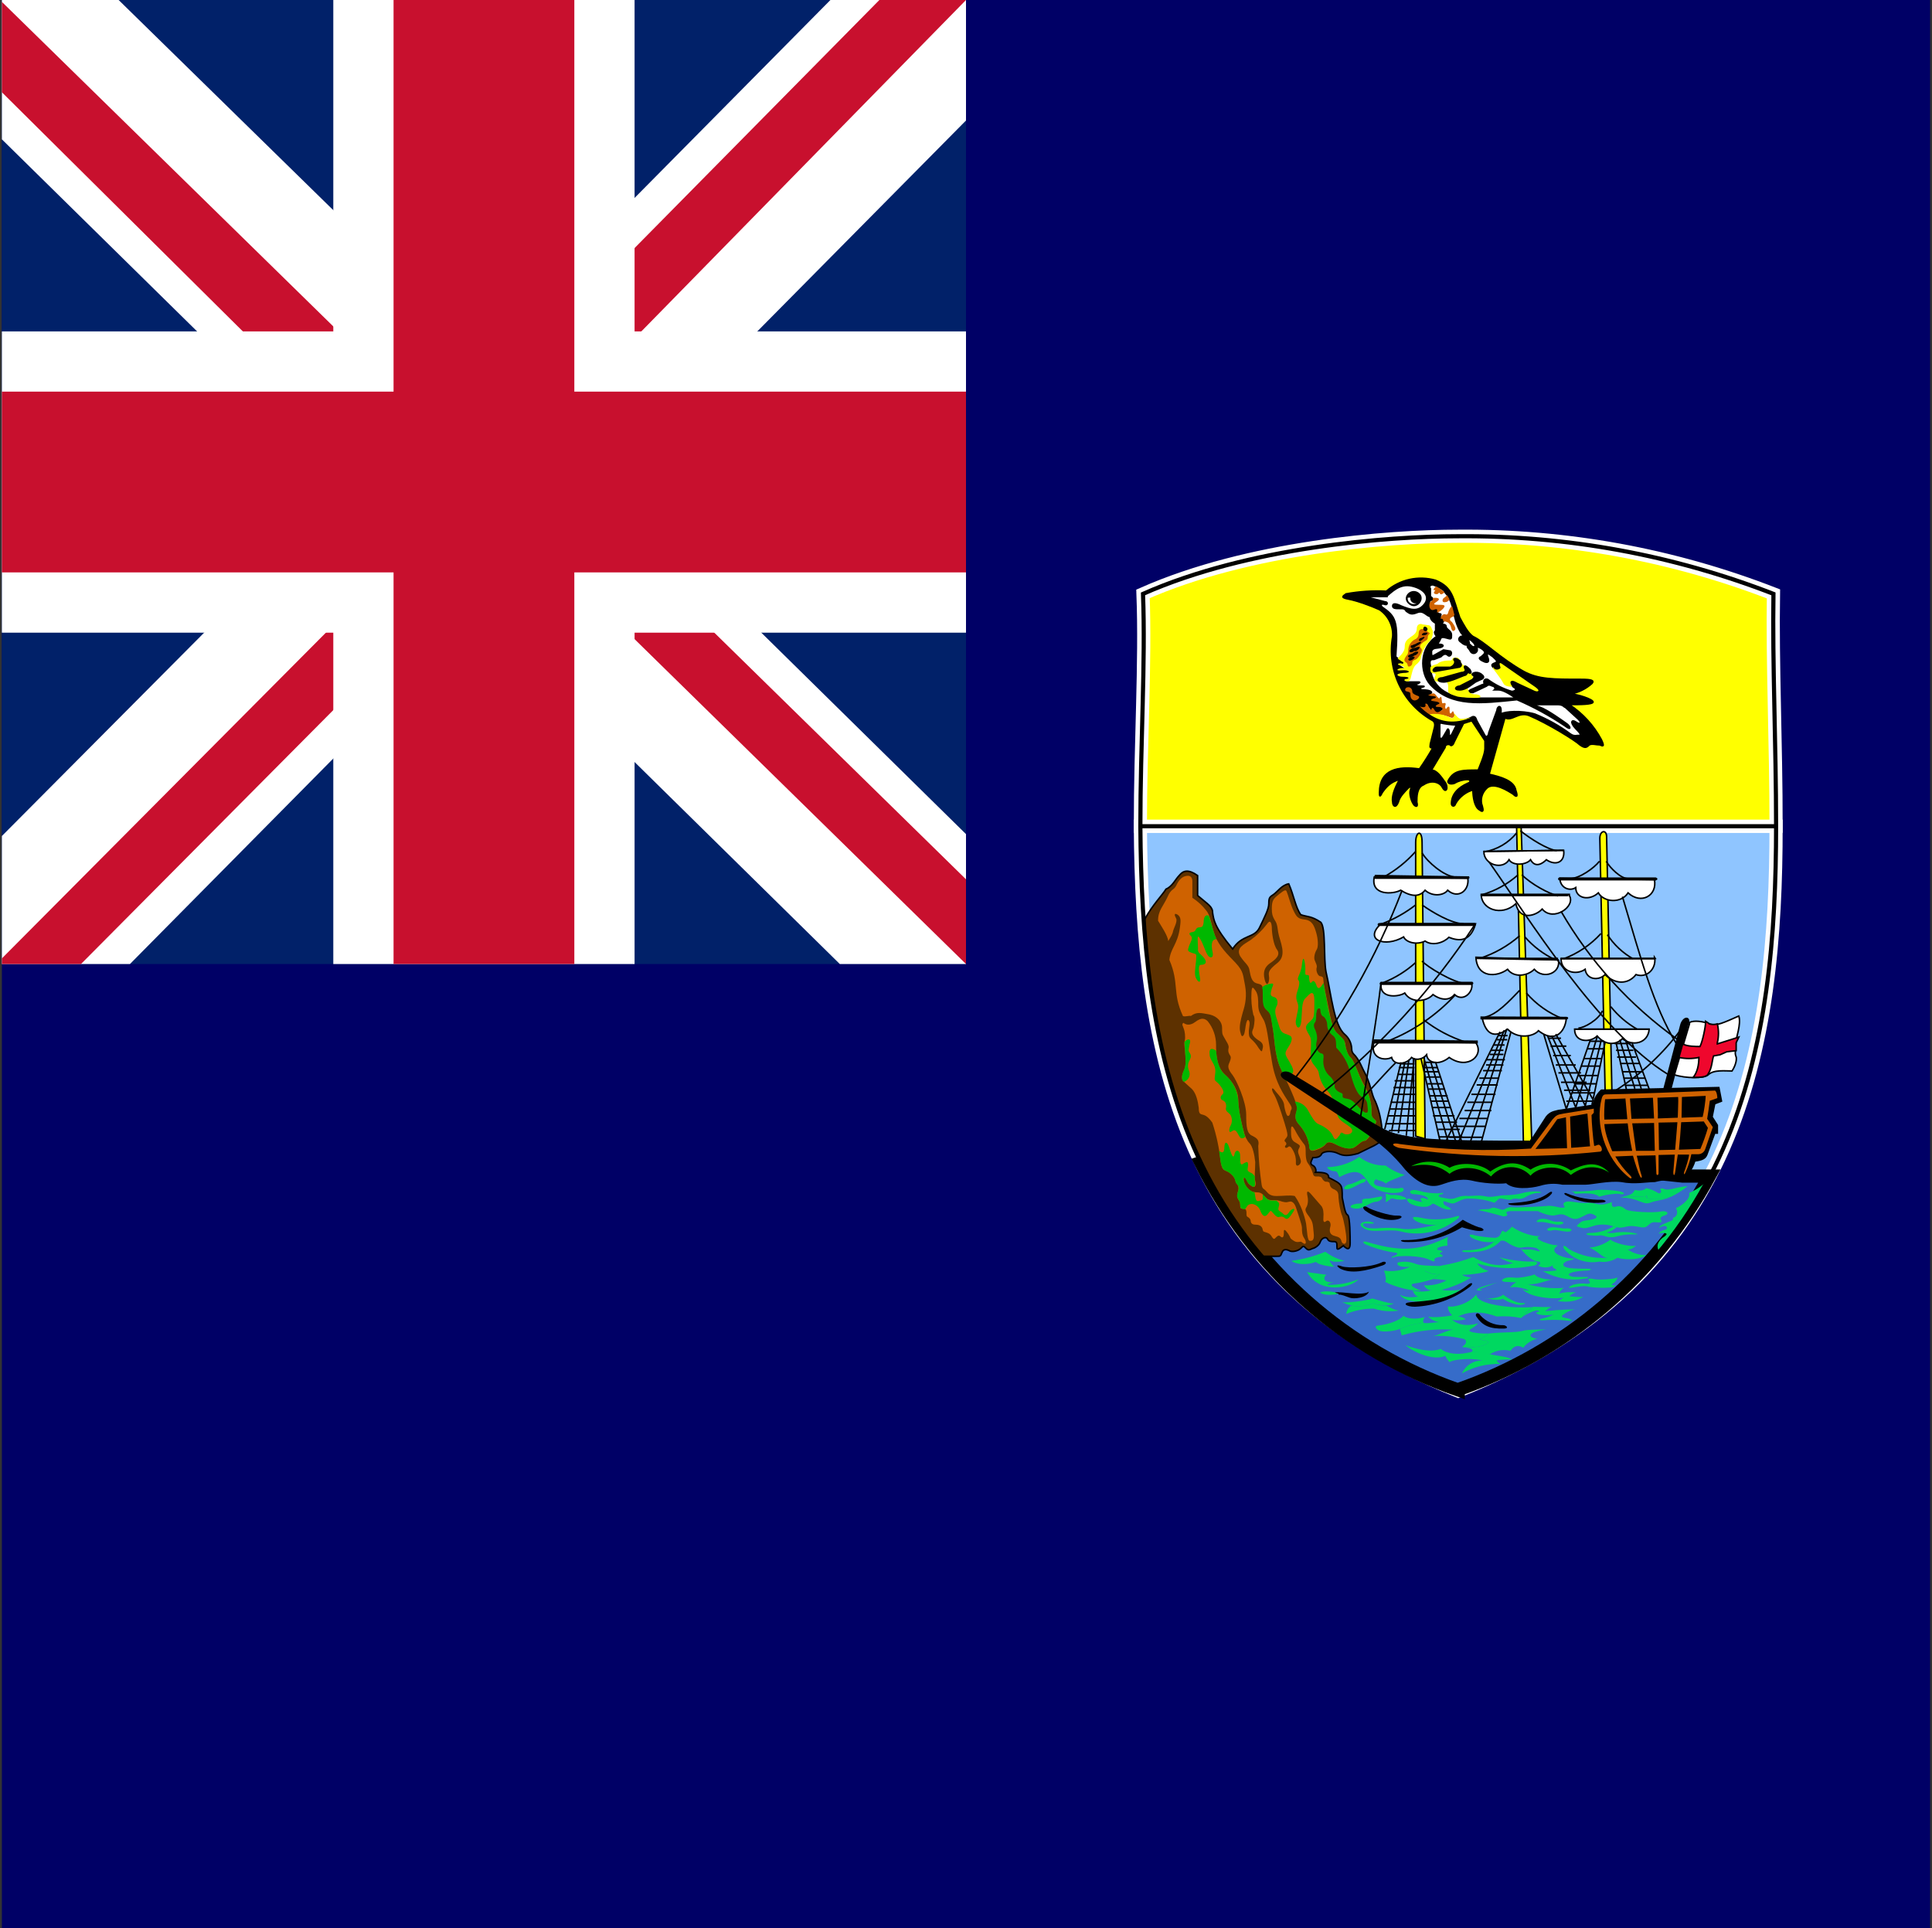 <svg width="513" height="512" viewBox="0 0 513 512" fill="none" xmlns="http://www.w3.org/2000/svg">
<rect x="0" y="0" width="513" height="512" fill="#333333" stroke="none"/>
<g clip-path="url(#clip0_103_11211)">
<path d="M512.5 512V0H0.5V512H512.5Z" fill="#000066"/>
<path d="M471.6 219.4C471.6 277.2 462.4 339.6 387.2 369.4C312.4 339.6 303.2 277.2 302.8 219.4H471.6Z" fill="#8FC5FF" stroke="white" stroke-width="3.5"/>
<path d="M387.2 369C415.694 359.039 439.468 338.829 453.9 312.3H446.8C444.7 312 374.8 305.3 366.3 301.7C359.3 299.2 331.5 304.2 318.8 308.7C332.809 337.015 357.369 358.702 387.2 369.1V369Z" fill="#366CC9" stroke="black" stroke-width="3.5"/>
<path d="M334.7 333.6H339C340 333.6 340 333.6 340.4 332.6C340.8 331.5 341.8 331.8 342.5 332.2C343.2 332.5 344.7 332.2 345.4 331.5C346.1 330.8 346.1 330.8 346.8 331.5C347.5 332.2 347.8 331.8 348.6 331.5C348.9 331.5 350.3 330.8 350.6 329.7C351 328.7 352.1 328.3 352.5 329C352.8 329.7 353.5 329.7 354.2 329.7C355 329.7 355 330.1 355 331.1C355 331.8 355 332.1 356.7 330.8C358.1 332.2 358.5 331.5 358.5 330.1C358.5 328.6 358.5 323 357.8 322.6C357.1 322.3 356.8 319.8 356.4 318C356.4 314.5 356.4 314.5 352.8 312.7C352.8 311.7 352.1 311.3 349.3 311.3C349.6 310.9 349.3 309.8 348.6 309.5C347.9 309.1 347.9 308.8 348.6 307.4C349.3 307.4 350.6 307.4 351 306.3C351.8 305.6 353.9 305.6 355.3 306.3C356.7 307 358.1 307 360.6 306.3L364.9 304.2C366.7 303.2 367 302.8 367 301.3C367 297.8 366 294.3 365.2 292.5C364.2 290.7 364.2 288.9 362.8 285.7C361.3 282.9 361.3 282.2 359.9 280.4C359.2 279.7 358.9 279.4 358.9 278.3C358.797 276.91 358.15 275.617 357.1 274.7C354.2 272.3 353.5 264.1 352.1 258.1C351.4 254.5 352.1 246.4 350.7 244.9C348.2 243.2 347.1 243.5 345.4 242.9C344 241 343.6 237.9 342.2 234.7C340.4 235 339.3 236.7 338.2 237.5C337.2 238.2 336.9 238.2 336.9 240C336.9 241.4 335.8 243.5 334.4 246.4C333 249.2 329.8 248.1 327.3 252C322.3 246 322.3 244.2 322 242.5C322 240.7 320.9 240.3 318 237.8V232.5C315.6 230.8 314.2 231.1 313.1 232.5C312.1 233.5 311.3 235.4 309.6 236.1C308.8 237.5 306 240.3 303.9 244.2C306 276.2 313.1 308.1 334.7 333.6Z" fill="#5D3100" stroke="black" stroke-width="0.4"/>
<path d="M471.6 219.4C471.6 197.4 470.6 176.1 470.9 157.7C444.223 147.337 415.818 142.145 387.2 142.4C368.4 142.4 331.5 145.3 303.5 157.7C304.2 176.1 302.8 197.4 302.8 219.4H471.6Z" fill="#FFFF00" stroke="white" stroke-width="3.5"/>
<path d="M307.5 244.5C308.4 246 310.1 248.5 310.2 249.9C311 248.6 311.4 247.9 311.5 247.2C311.7 246.4 312.7 244.7 312.3 243.9C311.8 243 311.7 242.3 312.7 242.9C313.7 243.6 313.5 244.7 313.3 246.3C312.7 250.8 310.8 251.8 310.5 254.9C313.2 261.2 311.2 263.5 314.1 269.8C314.6 270.1 315.8 269.6 316.2 269.8C317.8 268.6 318.9 269 321.2 269.4C323.3 269.9 324.5 271.4 324.5 272.9C324.5 274.3 324.5 274.6 325 275.4C325.5 276.4 326.5 277.6 326.2 278.4C326 279.4 326.4 279.9 326.7 280.4C327 280.9 326.6 281.8 326.3 282.5C326 283.3 326.1 284 327.3 285.5C328.3 286.8 330.9 292.5 330.9 296C330.9 299.3 331.1 301 332.5 301.6C333.9 302.3 334.4 302.8 334.1 304.3C334.188 307.748 334.489 311.188 335 314.6C335.2 315.8 335.6 315.6 336.1 316.2C336.7 316.8 337.1 317.6 338.9 317.6C340.9 317.6 342.5 317.3 343.8 317.6C345.4 319.8 346.4 322.9 346.8 324.9C347.1 326.9 347.1 329.5 347.8 329.5C348.4 329.5 349.1 329.5 348.8 327.2C348.6 324.8 348.5 324.4 347.7 323.2C346.8 322 346.4 321.4 346.8 320.7C347.3 320 347.4 318.7 347.2 317.8C347 316.9 346.8 315.5 348.3 317.3L350.9 320.3C351.4 321 351.5 322.1 351.4 323.3C351.3 324.3 351.5 324.8 352.1 324.3C352.8 323.7 353.6 324.7 353.2 325.9C352.9 327.1 353.2 327.9 354.4 328.2C355.6 328.5 356 328.8 356.2 329.6C356.4 330.4 357.5 330.8 357.5 329.2C357.5 327.5 356.8 324 356.4 322.9C355.9 321.8 355.5 319.4 355.4 317.9C355.4 316.6 355.1 316.3 354.4 315.9C353.8 315.7 353.2 315.3 353.1 314.5C353.1 313.8 352.4 313.8 352.1 313.8C351.7 313.8 351.3 313.4 351.1 313C350.9 312.5 350.6 312.5 350.1 312.4C349.7 312.4 348.9 312.6 348.7 311.9C348.5 311.2 348.1 310.1 347.7 309.5C347.3 308.8 346.8 308.7 346.7 306.5C346.7 304.5 346.7 304.3 346 303.5C345.163 302.402 344.427 301.23 343.8 300C343.4 299.3 342.8 298.4 342.8 300.1C342.8 301.8 342.8 302.8 344 303.4C345.1 304.1 345.4 304.1 344.9 305C344.4 305.9 344.9 306.6 345.1 307.2C345.3 307.9 345.7 308.5 345.1 309.2C344.5 309.8 344 309.6 344.1 308.6C344.146 307.555 343.904 306.517 343.4 305.6C342.9 304.7 342.5 304.1 342 304.6C341.4 305.1 341 304.6 341.3 304.2C341.7 303.9 341.6 303.5 341.3 303.2C341 303.1 341 302.7 341.5 302.2C342 301.6 341.9 301.3 341.6 300C341.3 298.8 339.3 292.3 338.4 290.8C337.4 289.3 337.6 288.2 338.7 289.8C339.9 291.2 341 292.4 341 293.7C341.2 294.9 341.5 295.7 341.7 296.1C342 296.6 342.5 296.3 342.6 295.4C342.7 294.4 343.6 294.7 342.2 292.7C341 290.8 338.6 287.6 337.7 281.7C336.7 275.9 336.4 272.1 335.4 270.6C334.5 269 334.2 268.6 334.1 267.1C334.1 265.6 334.1 264.1 333.4 263.1C332.7 262.1 332.4 261.8 332.3 263.5C332.178 265.513 332.346 267.534 332.8 269.5C333.3 270.1 333.1 271.7 332.9 272.7C332.8 273.6 331.4 274.5 334.4 276.4C335.6 277.1 335.4 278.1 335.2 278.7C335.1 279.4 334.9 279.3 334.2 278.3C333.6 277.3 332.9 276.5 332.2 275.9C331.6 275.3 331.6 274.9 331.6 273.7C331.7 272.5 332 271.5 331.6 271C331.3 270.6 331.1 271 330.9 271.7C330.7 272.4 330.6 274.4 330.2 274.9C329.8 275.4 329.6 275.2 329.3 273.9C329 272.7 329.4 270.9 330 268.8C330.7 266.6 331.1 264.5 330.6 261.7C330 258.9 330.3 258.1 328.1 255.7C326 253.5 323.7 251.3 322.6 248.4C321.6 245.5 321.4 243.1 320.3 241.8C319.265 240.468 318.015 239.319 316.6 238.4V234C316.6 233 316.1 232.4 315 232.6C313.8 232.8 313 233.7 312.3 235.2C311.6 236.5 311 235.9 310 238.2C308.9 240.6 307.5 241.8 307.5 244.4V244.5Z" fill="#CF6200"/>
<path d="M314.2 271.6C314.9 272.1 315.6 272.3 316.7 271.8C317.7 271.3 319.1 269.6 320.7 271.2C322.112 272.959 322.887 275.144 322.9 277.4C322.9 279.4 322.9 283.2 325.2 285.3C327.5 287.4 328.8 289.6 328.8 292.4C328.9 295.2 329.9 299.4 330.3 300.6C330.5 301.6 331.1 302.9 331.8 303.6C332.6 304.4 333.1 306.6 333.3 308.6C333.3 311 333 312.6 333.3 313.6C333.6 314.6 333.3 315.6 332.4 315C331.6 314.5 331.4 314.3 331 313.3C330.6 312.3 329.9 312.6 330.4 314C330.9 315.5 332.2 316.6 333.4 316.6C334.6 316.6 335 316.8 335.7 317.6C336.4 318.3 336.6 318.7 337.9 318.7C339.2 318.7 339.3 318.7 340.5 319.1C341.7 319.4 341.7 319.2 342.4 319.1C343 318.9 343.7 319.4 344.1 320.6C344.5 321.9 345.7 325.2 345.7 326C345.7 326.9 345.7 327.9 346.3 328.8C347 329.8 346.8 330.7 346 330.1C345.3 329.5 345.3 329.8 344.8 329.8C344.2 329.9 343.8 329.7 343.1 329.2C342.4 328.7 342.8 328.8 342.1 327.7C341.4 326.7 340.9 326.2 340.9 327C340.9 327.8 340.9 328.9 340.2 328.5C339.7 328 339.4 328 338.9 328.5C338.4 329 338.3 329.3 337.7 328.4C337.2 327.5 336.6 327.4 336 327.2C335.4 327 335.4 327.1 335.2 326.2C334.9 325.4 334.1 325.2 333.3 325.2C332.6 325.2 332.2 324.9 332.1 324.3C332.1 323.7 331.6 323.3 331.2 323.1C330.8 322.8 331.1 322.1 330.9 321.5C330.8 320.9 330.3 321.1 329.9 321C329.5 320.9 329.3 321 329.3 320C329.3 319 328.9 318.8 328.6 318.1C328.4 317.4 328.6 316.8 328.8 316.1C328.883 315.79 328.889 315.464 328.82 315.151C328.75 314.838 328.606 314.546 328.4 314.3C327.8 313.6 328.3 313 326.8 311.7C325.4 310.4 324.6 311.5 324.1 308.4C323.747 304.896 323.009 301.442 321.9 298.1C321.2 297.1 320.5 296.4 319.7 296.1C318.9 295.8 318.3 296.1 318.3 294.2C318.1 292.5 317.6 290.3 316.5 289.2L314.3 287.2C313.8 286.9 313.6 286 314.3 284.4C315.1 282.8 314.8 280.7 314.7 279.7C314.7 278.7 314.3 277.4 314.6 276.3C314.8 275.3 314.6 273.8 314.3 273.1C314.1 272.4 313.7 272.1 314.2 271.6ZM336.4 245.4C335.186 247.008 333.737 248.424 332.1 249.6C330.3 250.8 328.1 251.7 329.3 253.9C330.6 255.9 331.6 256.2 331.8 257.8C332.1 259.4 332.4 260.7 333.6 261.1C334.9 261.5 335.4 261.2 335.4 263.8C335.4 266.4 335.4 267.4 336.5 268.3C337.7 269.3 337.5 270.3 337.9 272.7C338.4 275 338.4 280 339.9 283.4C341.5 286.8 344.8 293.4 344.4 294.7C344 296 343.5 297.1 345 298.7C346.333 300.197 347.232 302.029 347.6 304C347.7 305.4 347.9 305.9 349.4 305.4C350.9 304.9 351.6 304.4 352.1 303.7C352.6 303.1 353.5 303.3 354.9 304C356.3 304.7 358.4 305.4 359.6 304.7C360.8 304 361.5 302.9 362.6 302.9C364.3 301.6 364.9 299 365.3 298.3C365.6 297.6 365.3 297.6 364.6 296.9C363.9 296.2 364.3 294.9 364.1 293.7C363.87 291.642 363.187 289.661 362.1 287.9C360.6 285.2 359.7 281.9 358.7 280.9C357.7 280.1 357.3 278.1 357.2 277.1C357 276.1 355.9 275.2 355.2 274.5C354.4 273.8 353.7 272.7 352.9 268.3C352 264 351.4 261 351.4 260.3C351.4 259.5 351.2 259.3 350.4 259.2C349.8 258.9 349.4 257.7 349.6 257C349.8 256.4 349.4 255.8 349.1 255C348.8 254.4 349.1 253 349.6 252.2C350.1 251.5 350 249.4 349.5 247.7C349 246 348.5 244.5 346.6 244.2C344.6 244 344.3 243.5 343.5 241.9C342.7 240.3 342 237.5 341.7 236.9C341.5 236.2 341.2 236.2 339.7 237.4C338.2 238.6 337.7 239 337.7 241.3C337.7 242.7 337.9 243.3 338.4 244.2C338.9 245 339.1 245.2 339.4 247.6C339.8 250 341.9 253.6 339.2 255.7C336.4 257.9 336.9 258.3 337 259.7C337 261.2 336.3 262.2 335.8 260.1C335.3 258.1 335.8 256.8 337.2 255.8C338.7 254.8 340.1 253.6 339.1 252.2C338.1 250.9 337.7 247.7 337.7 246.2C337.6 244.8 337.2 244.2 336.4 245.4Z" fill="#CF6200"/>
<path d="M314.5 276.7L314.7 279.7C314.7 280.7 315.1 282.8 314.3 284.3C313.6 285.9 313.8 286.8 314.3 287.3C314.601 287.213 314.88 287.062 315.118 286.858C315.356 286.654 315.548 286.402 315.68 286.117C315.813 285.833 315.883 285.524 315.887 285.211C315.89 284.897 315.826 284.587 315.7 284.3C315.503 283.852 315.417 283.363 315.452 282.875C315.487 282.387 315.641 281.915 315.9 281.5C316.3 280.7 316.3 280.2 315.9 279.6C315.5 279 315.5 279 315.9 277.2C316.4 275.7 315.3 275.7 314.5 276.7ZM330.3 300.6C329.9 299.4 328.9 295.2 328.8 292.4C328.718 291.033 328.356 289.698 327.737 288.476C327.118 287.255 326.254 286.174 325.2 285.3C323.4 283.7 323.1 281 322.9 279C321.6 278.1 321 278.5 321.2 280C321.2 281.7 322.9 282.5 322.7 284.8C322.4 287.3 322.4 286.6 323.6 287.8C324.7 289.1 325.2 290.1 324.6 290.6C324 291.1 323.9 291.9 324.7 292.2C325.6 292.6 325.7 293.5 325.5 294.4C325.5 295.2 326.2 295.4 326.7 296C326.963 296.456 327.102 296.973 327.102 297.5C327.102 298.027 326.963 298.544 326.7 299C326.3 299.8 326.2 301.1 327.1 300.4C328 299.7 328.3 300.4 329 301.6C329.5 302.6 330 302.3 330.7 301.9C330.489 301.45 330.321 300.982 330.2 300.5L330.3 300.6ZM342.2 322C341.6 323 341 322.7 340.5 322.1C339.9 321.6 339.2 321.6 339.5 320.6C339.8 319.6 339.7 319.4 338.9 318.8C338.833 318.799 338.767 318.799 338.7 318.8H337.9C336.6 318.8 336.4 318.3 335.7 317.6C335.575 317.426 335.442 317.26 335.3 317.1V317.8C335.3 318.8 335.3 318.6 334.3 318.9C333.3 319.2 333.4 317.9 333.2 317.1C333.181 316.931 333.147 316.763 333.1 316.6C332 316.4 330.8 315.2 330.4 314C329.9 312.5 330.4 312.4 330.9 313.3C331.3 314.1 331.6 314.5 332.4 315C333.2 315.5 333.4 314.7 333.2 313.6C333.149 313.202 333.149 312.798 333.2 312.4C332.9 312 332.7 311.7 332.3 311.5C330.9 310.9 331.3 310.7 331.4 309.5C331.4 308.4 331.2 308.4 330.3 308.9C329.3 309.7 329.3 308.9 329.3 307C329.3 305.2 328 305.2 327.8 306.5C327.5 307.8 327.1 306.9 326.5 305.1C326 303.2 325.2 302.8 325.1 304.6C325.1 306 324.7 306.4 323.7 305.6L324.1 308.4C324.6 311.4 325.3 310.4 326.8 311.7C328.3 313 327.8 313.7 328.3 314.3C328.9 314.9 329 315.3 328.8 316.1C328.6 316.8 328.3 317.5 328.6 318.1C328.9 318.8 329.3 319.1 329.3 319.9C329.3 320.8 329.5 320.8 329.9 321L330.6 321.1L331.3 320.1C332.5 319.1 334.3 320.2 334.7 321.6C335.2 322.9 335.9 323.4 336.7 322.3C337.5 321.3 337.3 321.3 338.2 322.3C339 323.3 339.5 323.2 339.5 323.2C339.5 323.2 340.5 322.8 341.1 323.4C341.7 323.9 342.1 323.8 343.2 322.1C344.5 320.4 342.7 320.9 342.2 322.1V322ZM345.5 271.4C345.8 268.7 345.5 266 346.7 265C347.7 264 349.1 262.1 349 266.3C349 270.4 348.8 270.3 348 271.1C347 272.1 346.3 272.4 347.2 274.1C348.1 275.6 348.2 275.7 348.1 278.1C347.9 280.6 347.9 281.6 348.9 282.8C349.9 284.1 350.1 284.2 350.3 285.6C350.661 287.136 351.42 288.55 352.5 289.7C353.5 290.7 354.9 293.5 355 295.5C355.2 297.5 356.9 298 358.5 299.3C360 300.7 358.1 301.6 356.9 301.1C355.7 300.3 356.2 301.1 355.4 301.8C354.7 302.8 354.4 302.8 353.8 301.4C353.1 300 351.1 298.9 350.1 298.5C349.2 298.2 348.3 296.6 347.4 295C347.063 294.311 346.555 293.72 345.925 293.282C345.295 292.844 344.563 292.575 343.8 292.5C344.3 293.5 344.5 294.4 344.3 294.7C344 296.1 343.5 297.1 345 298.7C346.333 300.197 347.232 302.029 347.6 304C347.6 305.3 347.9 305.8 349.3 305.3C350.9 304.8 351.6 304.3 352.1 303.7C352.6 303.1 353.5 303.2 354.9 304C356.2 304.7 358.3 305.4 359.5 304.7C360.8 304 361.4 302.9 362.5 302.9C364.3 301.6 364.8 299 365.2 298.3C365.6 297.6 365.3 297.6 364.6 296.9C363.9 296.2 364.3 294.9 364.1 293.7C364 292.4 363.5 290.6 362 287.9C360.5 285.1 359.7 281.9 358.7 280.9C357.7 280.1 357.3 278.1 357.1 277C357.1 276 355.9 275.2 355.1 274.4C354.4 273.7 353.7 272.7 352.8 268.4L351.4 261C350.6 262.5 350 262.8 349.6 261.8C349.3 260.8 348.8 260.1 348.3 260.8C347.8 261.5 347.6 260.2 347.6 259.6C347.6 259 347.6 258.9 346.9 258.9C346.3 258.9 346.8 257.9 346.5 256C346.3 254.2 345.9 254 345.7 256.2C345.5 258.4 344.3 259.7 344.7 260.2C345.2 260.7 345 261.7 344.5 263.2C344 264.6 344.2 265.5 344.6 266.5C345 267.5 344.3 269.4 344.1 270.9C343.8 272.5 345.1 274.1 345.5 271.4ZM323 249.4C322 249.4 321.4 250.2 322 253C322.3 254.7 321 254.4 320.6 253.5C320 252.6 319.6 250.8 318.6 249.2C317.7 247.6 318.1 250.2 318.1 251.8C317.9 253.2 318.9 253.2 319.8 254.5C320.7 255.8 319.8 256.2 318.9 256.2C318 256.2 318.4 258.2 318.6 259.5C318.9 260.9 318.4 261.1 317.7 260C317 258.9 317.4 257.2 317.6 255C317.7 253 317.8 253.5 316.4 253C315.1 252.5 315.4 252.3 315.8 251C316.3 249.8 316.8 249.2 316.2 248.5C315.6 248 315.7 247.6 316.7 247.5C317.7 247.3 317.3 246.6 318.1 246.3C319 246.1 319.4 246.5 319.6 244.9C319.6 243.5 320.1 242.7 321 243.2C321.7 245.2 322.4 248.4 323 249.3V249.4ZM335.3 263.8C335.3 266.4 335.3 267.4 336.4 268.3C337.6 269.3 337.4 270.3 337.9 272.7C338.4 275 338.4 280 339.9 283.4L341.5 287.1C342.257 286.471 342.871 285.686 343.3 284.8C343.7 284 342.6 282.3 341.7 280.8C340.8 279.3 341.8 278.8 342.7 277C343.5 275 342.5 275 341.2 274.5C339.8 274 339.8 272.8 339.1 270.8C338.4 268.8 338.5 268 339.1 266.9C339.4 265.8 339.1 264.9 338.1 264.7C337.1 264.4 337.4 263.7 337.7 262.5C338.2 261.2 338.4 261 336.9 261.3C335.8 261.6 335.5 261.8 335.1 262.3C335.3 262.6 335.3 263.1 335.3 263.8Z" fill="#00B800"/>
<path d="M349.5 269C349.5 270.4 349.5 271.1 349.1 271.6C348.7 272.1 348.9 272.9 349.3 273.6C349.6 274.4 349.9 275.4 349.6 276.6C349.2 278 349.8 279.2 350.5 279.6C351.2 279.9 351.6 279.6 351.4 281.3C351.315 282.083 351.405 282.875 351.665 283.619C351.924 284.363 352.346 285.04 352.9 285.6C353.8 286.3 354.4 287.5 354.4 288.2C354.2 288.9 354.9 289.7 355.8 290.1C356.7 290.4 356.5 290.6 356.5 291.1C356.5 291.6 356.9 291.6 357.9 291.8C358.9 292 359.6 292.7 360.8 294C361.9 295.4 363.4 296.2 363.2 294.6C363 293 363.2 292.2 361.8 291.4C360.2 290.7 359.1 287.1 358.5 284.7C357.879 282.238 356.6 279.991 354.8 278.2C354.7 276.6 354.9 275.7 353.8 274.9C353.358 274.558 353.001 274.119 352.758 273.615C352.515 273.112 352.392 272.559 352.4 272C352.4 271.1 351.7 270 351.3 269.9C350.8 269.6 350.6 268.9 350.6 268.2C350.6 267.5 349.6 267.6 349.6 268.9L349.5 269Z" fill="#5D3100"/>
<path d="M343 334.8C346.057 334.386 349.049 333.579 351.9 332.4C353.414 333.547 355.151 334.365 357 334.8C354.9 335.3 353.5 335 353 334.6C353.2 335.3 354 336.3 354.4 336.4C352.4 336.3 350.1 335.8 349.4 335.1C347.6 335.8 344.7 336 343 334.9V334.8ZM347 337.8L352.2 338.5C350.9 339.7 352 340.7 354.2 340.5C353.1 340.7 352 341.1 352.7 341.2C355.439 341.232 358.158 340.722 360.7 339.7C359 341.9 350.5 344 347 337.7V337.8ZM350.5 343.2C351.5 342.7 354.2 342.9 355.5 343.5C354 344 351.3 344 350.5 343.2Z" fill="#00D860"/>
<path d="M354.5 343.2C356.3 342.9 361.6 344.2 363.5 343C362.8 344.7 359.5 345 358.4 344.6C357.2 344.2 356.2 343.7 355.4 343.8C355.7 343.5 355.1 343.5 354.4 343.2H354.5Z" fill="black"/>
<path d="M356.4 345.8C357.8 346 362.9 345.4 364.4 344.8C366.1 345.3 369.4 346.3 370.1 346.1C368.6 347.1 365.6 346.5 364.6 346.1C361.8 347.1 359.6 347.3 356.4 345.8Z" fill="#00D860"/>
<path d="M358.8 346.7C360.9 347.1 362.6 346.8 364.6 346.1C365.715 346.531 366.905 346.735 368.1 346.7C369.1 347.2 370.3 347.9 371.5 348C369.259 348.38 366.96 348.208 364.8 347.5C362.297 347.474 359.815 347.95 357.5 348.9C357.5 348.2 357.9 347.3 358.8 346.7Z" fill="#00D860"/>
<path d="M356.4 336.3C358 336.8 363.8 336.6 366.7 335.3C367.9 334.6 368.6 335.5 367.2 336C362.5 337.6 358.7 338.3 355.9 336.9C354.8 336.2 354.7 335.7 356.4 336.3Z" fill="black"/>
<path d="M384.6 328.4C377.6 331.8 372.9 332.8 363 329.8C362.1 329.5 361.5 329.8 362.5 330.4C364.961 331.463 367.549 332.203 370.2 332.6C371.5 332.6 371 333.3 370.2 333.5C369.4 333.7 369.2 334.3 370.2 333.8C371.4 333.4 377.2 333.3 379.7 334.6C380.7 335.1 381.1 335 380.9 334.6C380.8 334.1 381.4 333.9 382.2 333.8C383 333.8 383.4 333.5 382.8 333.2C382.3 332.9 382.1 332.8 382.6 332.6C383.1 332.4 383.1 332.2 382.4 332C381.7 332 381.3 331.7 381.9 331.3C382.6 331 383.5 330.8 384.3 330.8C384.4 330.3 384.1 328.8 384.6 328.5V328.4Z" fill="#00D860"/>
<path d="M372.9 329.3C378.541 329.377 384.029 327.466 388.4 323.9C389.7 324.7 391.7 325.6 392.7 325.9C393.7 326 394.7 326.9 393 326.9C391.5 326.9 389.2 326.2 388.2 325.9C383.595 328.679 378.273 330.035 372.9 329.8C371.9 329.7 371.5 329.2 372.9 329.3Z" fill="black"/>
<path d="M360.9 307.2C362.892 308.764 365.369 309.578 367.9 309.5C369.43 310.643 371.16 311.49 373 312C370.9 312.9 368.6 313.6 368 314.3C367 313.4 365.8 313.6 365.4 313.1C364.6 313.8 364.7 314.3 365.3 314.7C365.8 315.1 370.5 315.8 371.7 315.5C372.8 315.1 373.1 316.2 372.2 316.5C369.6 317.3 364.8 316.5 363.2 313.8C361.5 311.2 360.2 310.2 355.6 312.6C355.1 311.3 355.1 311 354.2 311C353.2 311 351.7 309.8 352.9 309.9C354.2 309.9 357.9 309.4 360.9 307.2Z" fill="#00D860"/>
<path d="M362 313C361.3 313.3 359 314.5 358.2 314.5C357.5 314.6 356.1 315.8 357.5 315.8C359 315.8 360.8 314.3 361.8 314.1C362.9 313.9 362.9 312.8 362 313.1V313ZM366.4 317.8C365.9 317.8 363.5 318.4 362.8 318.3C362.1 318.3 361.6 318.5 361.7 318.9C361.7 319.4 361.9 319.6 361 319.6C360 319.6 359.1 319.9 358.8 320.1C358.5 320.4 358.5 320.7 359.5 320.9C360.5 321 360.9 321 362 320.5C363.2 320 364.2 319.2 365.4 319.1C366.6 319.1 367.8 317.6 366.4 317.7V317.8Z" fill="#00D860"/>
<path d="M363.1 320.6C364.1 321.3 369.1 322.9 370.9 322.8C372.7 322.7 372.4 323.5 371 323.8C368.2 324.4 364.8 323.2 362.4 321.4C361.4 320.4 362.4 320.1 363.1 320.6Z" fill="black"/>
<path d="M386.7 323C382.9 324.2 379 323.8 377.5 323.4C375.9 323.1 374.5 322.9 375.5 323.9C376.6 324.9 380 325.6 382 325.1C375.1 326.7 373.3 326.5 371.6 326.2C369.505 325.999 367.395 325.999 365.3 326.2C364.3 326.2 362.9 326.2 362.3 325.7C361.8 325.3 361.5 324.7 363.3 324.9C365.1 325.1 365.3 324.7 363.8 324.4C362.2 324.2 360 324.9 362.2 326.2C364.3 327.6 368.9 326.2 371.9 327C374.9 327.8 381.1 328.4 387.1 323.6C387.4 323.4 387.9 322.6 386.7 323ZM368 317.4V318.7C367.9 319 367.9 319.4 368.4 319C369 318.6 369.4 318 370 318.3C370.942 318.569 371.93 318.637 372.9 318.5C373.6 318.5 373.7 318.3 372.7 317.8C371.7 317.4 370.7 317.3 370.1 317.3C369.6 317.4 368.9 317.3 368.4 317.1C367.9 316.8 367.9 317 368 317.4Z" fill="#00D860"/>
<path d="M377.8 319.2C376.838 319.103 375.895 318.867 375 318.5C374.2 318.2 373 318.1 373.9 319.1C374.7 320.2 378.1 320.8 379.3 320.3C380.6 319.8 380 319.3 381.2 319.9C382.4 320.6 383.6 321.2 384.5 321.2C385.4 321.2 385.7 321.2 384.7 320.6C383.7 320.1 383.3 319.9 383.3 319.5C383.3 319.1 383 318.8 383.9 319.1C384.7 319.4 385.7 319.8 386.4 319.4C387.2 319.1 388.4 318.3 389.6 318.3L389.9 317.6C388.2 317.4 387.2 317.9 386.6 318.1C385.931 318.353 385.205 318.422 384.5 318.3C383.6 318.1 382.5 318 382.2 317.8C381.9 317.6 381.9 317.3 382.6 317.2C383.3 317.1 383.6 316.6 382.6 316.8C381.6 317 378.9 316.8 377.5 316.4C376 316 375.5 315.9 374.8 316.1C374.2 316.3 374.3 317 375.2 317.1C376 317.1 378 317.3 378.8 317.9C379.5 318.6 379.3 318.6 378.5 318.3C377.8 317.9 376.4 318.1 377.8 319.3V319.2Z" fill="#00D860"/>
<path d="M389.8 317.6L389.6 318.3C392.048 318.199 394.493 318.572 396.8 319.4C398.1 318.4 397.8 318.1 398.8 318.3C399.8 318.4 400.8 318.8 401.4 318.5C401.9 318.2 402.2 318.3 402.8 318.3C403.3 318.5 404.5 318.3 405.2 317.8C405.8 317.4 407.3 316.8 408.2 316.8C409 316.8 410 316.7 408.5 316.4C406.95 316.31 405.395 316.479 403.9 316.9C403.1 317.2 400.7 317.4 399.3 317.4C398 317.4 396 318.1 394.5 317.7C392.9 317.3 390.7 317.6 389.8 317.6Z" fill="#00D860"/>
<path d="M411.2 316.8C408.5 318.8 405.1 319.2 401.2 319.5C400 319.5 400.4 319.9 401.4 320C405.4 320.4 410.3 319 411.8 317.2C412.3 316.8 412.3 316 411.2 316.8Z" fill="black"/>
<path d="M392.4 321.4C393.5 321.4 397.7 322.6 399.1 323C400.1 323 400.4 322.7 400.1 322.3C399.9 321.9 399.8 321.6 401.6 321.6H408.6C409.2 321.4 410.6 320.3 411.3 320.2C409.6 320.4 402.6 320.7 401.8 320.6C401.151 320.489 400.483 320.594 399.9 320.9C399.3 321.2 399.1 321.4 398.3 321.1C397.6 320.9 396.4 320.4 395.8 320.9C395 321.3 393.6 320.9 392.4 321.4Z" fill="#00D860"/>
<path d="M408.5 321.6C409.2 321.4 410.6 320.2 411.3 320.2C412.5 320.2 413.8 320.6 414.5 320.7C415.1 320.7 415.8 320.7 415.3 320.2C414.8 319.7 415.3 318.8 417.3 319.1C419.1 319.3 420.1 319.6 421.9 319.4C423.7 319.3 424.6 320.6 428 319.2C427.8 320.6 428.5 320.6 429.1 320.4C429.8 320.2 430.5 320.2 431.6 321.1C432.6 321.9 439.4 322.1 441 321.7C442.5 321.4 443.4 322.2 442.2 322.7C441 323 440.7 323.5 441 323.9C441.2 324.3 441.5 324.7 440 324.6C438.6 324.4 438.3 324.8 437.6 325.4C436.9 326 436.6 326.1 434.6 325.7C432.6 325.4 432.2 325.7 431.1 325.9C429.9 326.1 429.8 326 428.6 325.7C426.993 325.139 425.262 325.036 423.6 325.4C422.1 325.8 421.1 326.4 419.8 326C418.5 325.6 418.4 325.7 419.2 325C420.1 324.2 420.2 324.2 421.8 324C423.4 323.8 424.6 323.3 423.5 322.7C422.3 322.1 422 322.1 420.5 322.9C419.1 323.6 418.3 324.1 416.6 323.2C415 322.2 414.2 322.4 413 322.7C411.9 323 410.1 322.4 408.5 321.7V321.6ZM414.1 324.4C411.9 324.7 411.4 323.4 409.1 323.7C408.5 323.7 407.1 324.7 408.9 324.5C410.6 324.4 412.5 325.3 414.1 325.2C415.8 325 415.1 324.3 414.1 324.4ZM411.5 326C412.7 325.6 415 326.4 415.9 326.2C416.9 326.1 417.9 326.6 416.8 327C415.7 327.3 413.3 326.4 412.2 326.7C411.2 327 410 326.6 411.5 326ZM389.5 332C391 332 396.5 331.8 398.7 327.2C398.8 326.8 399 326.7 399.7 327.2C400.3 327.7 402.9 329.2 407.7 329.5C409 329.7 410.4 330.3 407.7 330.1C405 329.9 400.8 329.3 399.4 328.3C397 332.1 392.7 332.6 389.4 332.5C387.6 332.5 388.1 331.9 389.4 332H389.5Z" fill="#00D860"/>
<path d="M401.5 325.7C400.7 326.7 398.2 328.5 397.1 328.7C395.8 328.7 392.4 328.3 391.5 328C390.7 327.7 389.5 327.8 390.8 328.7C392.52 329.603 394.466 329.985 396.4 329.8C397.7 329.6 399.1 329.1 400 329.8C401 330.5 402.9 331.5 403.9 331.3C405.224 331.033 406.591 331.067 407.9 331.4C408.5 331.7 409.7 332.7 407.9 332.1C406.1 331.5 404.7 332.1 403.8 331.6C404.8 332.9 406.8 335 408.6 335C409 335 409.3 335.7 408.4 336.1C409.2 336.6 411.3 336.9 412.4 335.9C412.1 336.3 412.3 336.6 412.7 336.8C413.1 337 413.7 337.4 412.9 337.4C412.1 337.5 410.2 337.7 409.6 337.5C411.4 338.6 416.1 340.5 420.8 339.5C421.8 339.5 422.2 339 420.8 339.1C417.6 339.1 417.5 339.1 416.9 338.8C416.3 338.5 416.5 338.2 417.4 337.9C418.2 337.6 420.4 337.4 421.4 337.4C422.3 337.4 423.2 336.9 421.4 336.9C419.6 336.9 417.1 336.9 416.2 336.6C415.3 336.4 414.6 335.9 415.5 335.2C416.5 334.5 417.5 334.8 418 334.2C415 334.2 411.2 332.6 413.3 331C413.8 330.7 413.6 330.7 412.8 330.6C412 330.6 409.8 329.9 408.8 329.3C407.8 328.7 408.5 328.3 409.2 328.2C407.5 328.5 403.9 327.5 401.4 325.7H401.5ZM428.5 325.6C426.666 326.738 424.558 327.36 422.4 327.4C421.1 327.4 420.8 327.8 421.9 328C422.9 328.1 424 328.2 424.5 328.1C425 328 425.2 328 426 328.2C427.087 328.63 428.29 328.665 429.4 328.3C430.799 327.911 432.249 327.743 433.7 327.8C434.6 327.8 435.6 327.8 433.7 327.4C431.982 327.075 430.218 327.075 428.5 327.4C427.9 327.5 426 327.4 427 327.2C427.842 326.917 428.623 326.475 429.3 325.9C429 325.9 428.8 325.7 428.5 325.6ZM427.6 329.2C425.968 330.413 424.027 331.141 422 331.3C424 332 425.6 334.1 426.8 334C426.2 334.3 425.4 334.8 424.7 335C425.9 335.3 427.9 335 429.5 334C432.3 334.8 435.9 334.3 437.1 333.3C435.352 333.31 433.643 332.786 432.2 331.8C433.1 331.8 433.9 331.3 434.4 330.8C432.2 331.1 428.6 330 427.6 329.2Z" fill="#00D860"/>
<path d="M424.7 335C425.5 335 426.2 334.3 426.8 334C423.247 334.259 419.698 333.459 416.6 331.7C414.7 329.9 414.7 331.3 416.1 332.5C417.232 333.57 418.602 334.355 420.098 334.79C421.593 335.224 423.171 335.296 424.7 335ZM429.5 339.2C428.7 339.7 424.7 339.9 423.5 339.7C422.2 339.4 421.5 339.5 421.9 340C422.3 340.5 422.4 341 421.3 340.9C420.059 340.742 418.799 340.844 417.6 341.2C416.9 341.5 415.8 342.2 417.6 341.9C419.1 341.7 420.6 341.3 421.9 341.7C423.1 342 427.6 342.1 428.5 341.7C429.3 341.2 428.8 341.3 428.3 341.3C427.9 341.3 427.8 341.1 428.3 340.8C428.9 340.5 429.4 339.8 429.5 339.2ZM391.2 333.8C388.413 334.839 385.534 335.609 382.6 336.1C381.261 336.8 379.802 337.241 378.3 337.4C379 338 381.4 338.6 382.4 338.3C381.718 338.893 380.94 339.366 380.1 339.7C381.6 339.6 383.3 339.9 384.1 340C382.264 340.994 380.183 341.445 378.1 341.3C378.5 342 379.1 342.6 380.1 342.6C378.469 343.056 376.748 343.091 375.1 342.7C375.5 343.7 376 344.2 376.6 344.3C375.2 344.5 373.3 344.7 371.7 343.8C372.9 345.4 375.6 346 379.7 345.5C382.603 345.172 385.384 344.142 387.8 342.5C386.1 342.7 383.9 342.8 382.8 342.5C385.587 341.811 388.251 340.698 390.7 339.2C389.815 339.223 388.944 338.979 388.2 338.5C389.4 338.6 394 338.1 395.3 337.5C394.06 337.226 392.96 336.516 392.2 335.5C397.209 336.96 402.506 337.132 407.6 336C408.3 335.8 408.5 334.8 407 335C404.4 335.1 399.4 334.4 398.1 333.8C399.2 334.6 400.464 335.147 401.8 335.4C399.4 336.1 396 336.6 391.2 333.8Z" fill="#00D860"/>
<path d="M380.1 339.8L382.4 338.4C380.977 338.475 379.56 338.164 378.3 337.5C379.2 337.5 380.7 337 382.6 336.2C379.2 336.1 376.9 336.1 375.6 335.5C374.252 335.027 372.802 334.923 371.4 335.2C370.6 335.4 370.9 336.7 374.4 336.4C372.25 337.409 369.848 337.757 367.5 337.4C367.9 338.6 368.2 339.8 367.8 340.4C369.8 341.5 374.8 343 377.3 342.7C375.1 341.9 373.9 341 375.7 340.8C377.5 340.6 378.5 340.2 380.1 339.8Z" fill="#00D860"/>
<path d="M374.5 345.8C378.8 345.4 384.7 345.3 389.5 341.4C390.7 340.3 391.5 340.7 390.3 341.7C386.087 344.913 380.993 346.762 375.7 347C373.3 347 372.2 346 374.5 345.8Z" fill="black"/>
<path d="M407.5 338.4C406.4 338.9 403.3 339.4 402.4 339.3C401.4 339.2 400.1 339.1 399.4 339.5C398.6 339.9 398.6 340.2 399.6 340.4L402.6 340.5C401.971 340.844 401.424 341.322 401 341.9C402.4 341.5 405.2 342.2 406 342.7C405.3 342.8 404.7 342.6 404.2 342.3C406.7 345 414.1 345 415.2 344.5C414.7 344.9 414.2 345.3 413.6 345.5C415.7 345.8 418.1 345.8 420.4 344.4C419.163 344.443 417.925 344.377 416.7 344.2C417.212 343.729 417.829 343.386 418.5 343.2C416.994 343.019 415.468 343.121 414 343.5C414.3 342.9 414.7 342.2 415.3 342C412.033 342.237 408.75 341.898 405.6 341C408.2 341.3 411 339.8 412.3 339.8C410.3 339.8 408 339.3 407.5 338.4ZM398.2 340.5C396.432 340.828 394.694 341.296 393 341.9C392.2 342.3 391.5 342.7 393 342.7C393.2 342.633 393.4 342.566 393.6 342.5C393 342.5 392.2 342.5 393.4 342.1C394.6 341.7 396.2 340.9 398.2 340.5ZM394.6 344.8C395.2 344.8 398.1 344.8 399.1 343.8C400.3 344.7 402.5 346 403.9 346C405.4 346 405.2 346.3 403.9 346.5C402.7 346.6 400.3 345.8 399.1 344.9C397.4 345.5 396 345 394.5 344.7L394.6 344.8ZM373.2 357.2C376.1 358.3 379.8 359.2 382.6 358.2C384.2 359.6 387.4 359.7 389.2 359.3C390.9 359 392.5 358.7 394.4 359.3C396.4 360 400.3 360.1 401.4 361C400.4 361 398.3 361 397.7 361.2C397.2 361.3 397.5 361.6 398.4 362.2C394.834 362.074 391.304 362.94 388.2 364.7C388.658 363.659 389.417 362.779 390.38 362.173C391.342 361.568 392.463 361.263 393.6 361.3C392 360.7 386.6 360.7 384.9 361.7C384.4 361.2 383.8 360.3 383.8 360C380.9 361.5 375.5 359.2 373.2 357.2ZM365.9 352C369.3 351.6 371.7 350.5 372.7 349.4C373.2 350 375.7 350.6 378.4 349.7C378.173 349.89 378.011 350.147 377.939 350.435C377.868 350.722 377.889 351.025 378 351.3C375.827 351.486 373.699 352.027 371.7 352.9C370.6 353.4 367.2 353.9 366.1 353.3C365.1 352.7 365 352.1 365.9 352Z" fill="#00D860"/>
<path d="M378 351.3C376.2 351.3 372.9 352.3 371.7 352.9L372.2 354.6C376.646 353.315 381.281 352.808 385.9 353.1C384.6 353.1 381.9 354.6 380.5 354.8C384.1 354.5 387.5 355.3 388.5 355.5C389.4 355.7 389.5 356.5 388.9 357.1C388.2 357.7 387.9 357.8 389.4 357.8C390.8 357.8 393.9 357.8 395.3 356.4C394.7 355.8 393.3 356 392.9 355.6C393.802 355.286 394.622 354.773 395.3 354.1C393.893 354.165 392.483 354.064 391.1 353.8C390.3 353.6 389.7 353.4 390.7 352.8C391.384 352.453 391.995 351.978 392.5 351.4C390.7 351.9 387.9 352.4 385.5 350.4C386.5 350.8 388.5 350.6 389.2 350.3C388.4 349.8 387.8 349.6 387.2 349.6C389 348.6 392.7 347.8 397.4 349.6C399.575 349.425 401.763 349.559 403.9 350C404.7 349.3 406.2 347.5 407 347.1C401.6 347.5 391.9 346.5 392 343.7C390.3 346 386.3 347.3 384.5 346.9C384.3 347.7 385 348.7 385.6 349.3C383.9 349.6 380.7 350 379.2 349.6C380 350.5 381.6 351.2 382.6 351.1C380.6 351.1 379.6 351.5 378 351.3Z" fill="#00D860"/>
<path d="M389.4 357.8C390.8 357.8 393.9 357.8 395.3 356.4C394.7 355.8 393.3 356 392.9 355.6C393.8 355.282 394.62 354.77 395.3 354.1C399.2 353.7 402.6 353.9 404.3 353.4C406 352.9 410.3 353.2 411 352.9C407.4 353.6 406.7 353.9 406.4 354.5C406.2 355.1 407.7 355.5 408.5 355.5C406.9 355.5 404.8 357.2 404.5 357.9C402.5 356.7 401.4 358.2 401.1 358.7C400.149 358.465 399.159 358.433 398.194 358.605C397.229 358.778 396.311 359.151 395.5 359.7C393.5 359.2 392.2 358.8 390.2 359.2C391.5 358.9 391.2 358 389.4 357.9V357.8ZM407 347C408.3 347 411 347.2 412 347C411.368 347.298 410.792 347.704 410.3 348.2C413.5 347.8 417.7 347.6 418.9 347.8C417.5 347.5 415.9 348.5 415.1 349.1C414.3 349.6 414.8 349.8 415.8 350C416.9 350.1 418.4 351 416.4 350.7C414.175 350.458 411.932 350.425 409.7 350.6C408.8 350.7 408.3 350.3 409.7 350.1C410.9 349.8 411.9 349.4 412.5 349.1C411.241 349.302 409.959 349.302 408.7 349.1C408 348.9 407.6 348.5 408.3 348.4C409 348.3 408.6 347.9 407.8 348C407 348.2 405 349 403.9 350C405.1 348.8 406.2 347.7 407 347.1V347Z" fill="#00D860"/>
<path d="M393 349.2C393.769 350.081 394.724 350.78 395.797 351.247C396.869 351.714 398.031 351.937 399.2 351.9C399.8 351.9 400.9 352.7 399.4 352.8C395.6 352.9 393.7 352.1 392 349.6C391.6 349 392.2 348.3 393 349.1V349.2ZM416 316.9C418.988 318.091 422.184 318.669 425.4 318.6C426 318.6 427 319.1 425.7 319.3C422.283 319.715 418.821 319.051 415.8 317.4C415.1 317 415.3 316.6 416.1 316.9H416Z" fill="black"/>
<path d="M418.1 317C421.3 316.8 423.7 316.8 424.6 317.8C426.4 317.2 429.6 316.8 430.3 317.1C431.1 317.3 431.9 316.8 430.2 316.4C428.5 316 424.5 315.8 423.3 316.1C422.1 316.3 418.3 316.5 416.9 316.3C417.4 316.4 417.8 316.5 418.1 316.8V317ZM430.3 318.1C431.8 317.3 436.1 318.1 437.3 317.5C436.3 318.6 440.3 318.7 443.6 317.8C442.3 318.6 439.6 318.8 438.4 319.3C437.2 319.8 436.5 319.4 435.6 319.1C434.6 318.7 432.3 317.8 430.3 318.1Z" fill="#00D860"/>
<path d="M443.6 317.8C440.3 318.8 436.4 318.6 437.4 317.5C436 318.1 431.8 317.3 430.4 318.1C431.8 317.2 433 317.9 434.1 316C434.9 316.2 436.4 316.3 437.1 315.5C438.164 315.716 439.181 316.122 440.1 316.7C440.7 317.2 441.5 316.6 440.8 315.7C442.2 315.2 441.3 316.5 444.9 315.5C445.6 315.3 447.4 315 448.1 315C446.751 316.106 445.273 317.046 443.7 317.8H443.6Z" fill="#00D860"/>
<path d="M378.4 302.4L377.6 223.7C377.6 220.1 375.9 220.8 375.9 223.7V301.7L378.4 302.4ZM403.9 219.4L406.7 302.4L406.4 303.1H404.5L402.7 219.4H403.9ZM428 289.6L426.6 222.2C426.6 220.2 424.8 220.5 424.8 222.6L426.2 289.6H428Z" fill="#FFFF00" stroke="black" stroke-width="0.4"/>
<path d="M389.7 233.2L364.9 232.9C363.9 237.9 369.9 237.5 371.9 236.4C374.9 238.2 376.9 238.2 378.4 236.4C380.4 238.2 383.4 237.8 384.4 236.4C387.2 238.9 390.4 236.4 389.7 232.9V233.2ZM391.5 245.3H366.7C362 249.6 367.7 251.7 372.7 248.8C373.4 250.3 376.2 251 378.4 249.9C380.4 251.3 383.4 250.3 384.7 248.9C387.2 249.9 390.4 250.3 391.8 245.3H391.5ZM390.8 261.3H366.7C366.3 265.2 371.3 264.8 373 263.7C374.8 266.6 379 265.9 380.5 264.1C383 265.9 385.1 265.5 386.2 264.1C388.6 266.2 391.2 263.4 390.8 261.3ZM392.2 276.9L364.9 276.5C363.5 281.1 367.7 281.8 369.5 280.8C370.2 283.2 373.7 282.5 374.8 280.8C376.2 281.8 378 281.1 378.8 280.1C379.1 282.5 382.3 282.9 384.8 280.8C389.8 284.3 394.3 280.1 391.8 276.8L392.2 276.9ZM415.9 270.5H393.6C394.6 274.7 396.8 275.8 400.3 273.3C403.2 276.2 407.4 275.1 408.5 273.7C413.5 277.6 415.9 273 415.9 270.1V270.5ZM413.9 254.9L391.9 254.2C392.2 259.8 397.5 259.5 400.3 257.4C402.1 259.8 405.7 259.1 407.4 257.4C409.9 260.2 414.5 258.4 413.8 254.9H413.9ZM416.7 237.5H393.3C393.3 241.4 398.6 243.5 402.5 240C403.5 244.6 407.8 243.2 409.5 241.4C412.4 244.9 418.5 240.7 416.7 237.8V237.5ZM415.2 225.8L394 226.1C394 229.7 399 231.1 400.7 228.3C401.7 230 405.3 229.7 406.4 228.3C407.8 230.8 409.9 229 410.6 228.3C413.1 230 415.6 229 415.2 225.8ZM439.7 233.6L414.2 233.2C414.2 235.7 416.7 236.8 418.4 235.7C418.4 238.6 422 239.3 424.4 237.1C425.9 239.6 430.4 240 432.3 237.1C435.8 240.3 440.1 237.8 439.3 233.6H439.7ZM439.4 254.6H414.5C414.5 258.1 418.5 259.1 420.9 257.4C421.3 260.2 424.5 260.5 426.2 258.8C428.7 261.3 432.2 261.6 434.4 258.8C437.2 259.8 439.7 257.4 439.4 254.5V254.6ZM437.9 273.3H418.1C418.1 276.9 422.3 276.9 424.1 275.1C426.2 277.6 429.1 277.6 430.8 275.8C433.3 277.9 437.6 277.2 437.9 273.3Z" fill="white" stroke="black" stroke-width="0.4"/>
<path d="M406.4 303.1C395.7 303.1 384.7 303.1 377.3 302.4C369.8 301.7 367.7 300.3 362.4 297.1L342.5 285C340.8 284.2 339 285.3 341.5 286.7L361.3 299.8C366.7 303.4 370.2 306.6 373.3 310.5C377.6 315.1 380.5 315.1 382.6 314.4C384.7 313.7 387.6 312.6 390.8 313.3C393.6 314 397.8 314.3 400 314C401.8 315.8 406.4 315.4 408.9 314.7C410.842 314.093 412.907 313.99 414.9 314.4H420.9C422.7 314.4 427.3 313.3 430.5 313.7C434 314.4 437.2 313.7 439.4 313.7C441.683 313.101 444.063 312.965 446.4 313.3C448.133 312.091 449.403 310.327 450 308.3C452.1 308 452.8 307.6 453.2 306.6L455.3 300.9H456V298.8L454.6 296.6L455.3 293.1L457.1 292.4L456.4 288.8L425.2 289.5C424.04 290.55 423.266 291.958 423 293.5L413.8 294.9C412.8 295.2 411.7 295.2 410.6 296.6L406.4 303.1Z" fill="black" stroke="black" stroke-width="0.4"/>
<path d="M443.6 289.3L448.2 271.9C448.9 270.1 447.2 269.8 446.4 271.9L441.8 289.3H443.6Z" fill="black" stroke="black" stroke-width="0.4"/>
<path d="M461.7 269.8C457.8 271.5 455.7 272.6 453.9 271.9C452.1 271.2 449.9 270.9 448.6 271.5C448.615 271.633 448.615 271.767 448.6 271.9C447.285 276.405 445.951 280.905 444.6 285.4C447.6 286.4 452.5 286.4 453.6 285.4C455 284 458.2 284.4 459.9 284.4C460.9 282.9 461.3 281.1 460.9 280.4C460.6 279.7 460.9 277.9 460.9 276.9C460.9 275.8 462.4 271.9 461.7 269.8Z" fill="white" stroke="black" stroke-width="0.4"/>
<path d="M372.3 236.4C365.447 254.308 355.904 271.068 344 286.1M351 290.3C366.748 277.641 380.414 262.592 391.5 245.7M366.7 260.9C365.6 270.5 362.7 287.5 361.3 296.4M370.6 282.2C367 285.7 362.4 291.4 358.5 294.6M403.5 263C400.7 265.9 397.5 269.4 394.3 270.1M405.3 263.7C407.908 266.704 411.201 269.036 414.9 270.5M403.5 248.5C400.412 251.202 396.805 253.243 392.9 254.5M404.9 248.8C407.106 251.308 409.792 253.348 412.8 254.8M393.5 237.6C397.055 236.572 400.336 234.761 403.1 232.3M404.1 232.3C406.6 234.8 411.2 237.3 413.7 237.9M394.2 226.2C397.54 225.602 400.555 223.829 402.7 221.2M403.7 220.6C406.3 222.7 410.9 225.6 413.4 225.9M424.7 228.7C423.3 230.5 419.4 233.3 416.9 233.3M426.5 228.7C427.5 230.5 430.4 233.3 432.2 233.3M415.2 254.6C418.984 253.183 422.377 250.886 425.1 247.9M426.8 248.2C428.527 250.843 430.858 253.036 433.6 254.6M419.1 273C420.6 273 424.5 270.8 425.5 268.4M427.7 267.3C429.638 269.72 432.012 271.755 434.7 273.3M368.4 276.5C375.293 273.788 381.481 269.548 386.5 264.1M378 270.8C381.408 273.469 385.27 275.502 389.4 276.8M367.4 260.9C370.525 259.651 373.403 257.856 375.9 255.6M377.6 255.2C378.7 256.6 386.2 261.2 389.4 261.2M375.9 240.3C373.195 242.395 370.196 244.08 367 245.3M377.6 240.3C380.1 242.1 385.4 245.3 388.6 245.3M375.9 226.1C373.473 228.833 370.599 231.132 367.4 232.9M377.6 226.5C379.1 229 383.3 232.5 386.2 232.9M414.5 242C422.255 255.409 432.791 267.002 445.4 276M395.4 228.9C405.4 243.1 424.4 273.9 442.9 285.3M446.4 273.3C441.67 279.71 435.807 285.201 429.1 289.5M445.1 277.1C439 267.1 435.8 254.8 430.8 238.1M388.2 303.4L381.2 282.1H378M379.8 281.7L386.5 303M378 280.7L384.4 302.7M377.3 281L382.3 302.7M382.3 301.9H388.3M387.6 299.9H381.9M386.9 298H381.2M386.2 296.3H380.5M385.1 294.1H380.5M380.1 292.4H384.7M379.7 291H384.4M379.4 289.2H383.7M379.1 287.8H383M378.7 286H382.3M378.3 284.6H381.9M378 283.5H381.5M372 282.1L367.7 299.8M373 282.1L369.5 300.5M374.1 281.4L371.3 300.9M375.5 281L373.4 301.6M375.9 300.2H368.8M375.8 298.4H367.8M375.8 296.3H368.5M375.6 294.5H368.9M375.9 292.7H369.2M376 290.6H370M376 288.8H370M375.6 287H370.3M375.6 285.3H371M375.6 283.5H371.4M375.6 282.5H371.7M375.3 301.9V281M398.3 274L384.1 302.7M399.4 273.6L387.4 303M400.1 273.2L390.5 303M401.2 274L393.4 303M393.7 302H384.8M394.4 299.1H385.9M394.8 297H387.5M396 294.9H388.9M396.3 292.7H389.6M397.1 290.6H390.7M397.7 288.1H392.1M398.1 286.3H392.8M398.8 284.3H393.8M399.2 282.8H394.6M399.6 281.4H394.6M399.2 280H395.6M399.2 278.9H396M399.5 277.5H396.7M400.2 276.1H397.5M400.3 275H397.9M409.9 274.6L415.9 294.5L422.3 276.1M410.9 275L418.4 294.1L424.1 275.3M412 275L421 293.8M423 292L413.1 274.6M423.1 292.4H415.9M422.3 289.5H415.3M421.3 287.4H414.5M419.8 284.9H413.8M418.4 282.8H413.1M417.1 280.3H412.4M415.9 277.8H411.7M414.5 275.7H411M420.9 293.8L425.2 276.1M426.2 276.8L422.7 293.4M416.7 292.4H422.7M417.4 290.2H423.4M418.1 287.8H423.8M419.1 285.6H424.5M419.8 283.1H424.8M420.6 281.1H425.2M421.6 278.5H425.9M422.3 276.5H425.9M429.1 276.8L431.9 289.5M430.1 276.1L434.1 289.1M431.6 276.1L435.8 289.1M433.3 276.8L437.9 289.2M437.6 288.2H431.6M436.9 286.3H431.2M436.2 284.6H430.8M435.5 282.4H430.1M434.4 280.7H429.4M433.7 278.9H429.1M433 277.1H428.7" stroke="black" stroke-width="0.4"/>
<path d="M374.7 309.7C376.279 308.844 378.06 308.43 379.855 308.5C381.65 308.571 383.392 309.123 384.9 310.1C387.9 308.4 393.2 308.9 395.7 311.1C399.5 308.5 402.7 308.1 406.4 310.6C409.4 308.6 413.6 308.4 417.1 310.8C420.4 309.2 424.1 307.9 427.3 311.4C425.3 310 421.3 308.8 417.1 312C413.8 308.8 408.2 310 406.4 312.2C405.729 311.467 404.91 310.886 403.997 310.495C403.084 310.103 402.098 309.91 401.105 309.929C400.112 309.948 399.134 310.178 398.236 310.604C397.339 311.03 396.543 311.642 395.9 312.4C392.6 309.6 387.6 309.5 384.9 311.7C382.8 310 379.7 308.6 374.7 309.7Z" fill="#00B800"/>
<path d="M425 305.8C407.16 307.679 389.157 307.343 371.4 304.8C369.1 304.1 369.7 303.3 371.7 303.8C383.23 305.375 394.889 305.777 406.5 305L412.2 297.3C413.2 296.2 413.4 296 415.2 295.7L423.2 294.4V295.5L422.6 296.1C422.6 297.9 423 302.5 423.3 304.3C423.7 304.3 424.2 304 424.3 304C425.1 303.8 425.7 305.5 425.1 305.7L425 305.8Z" fill="#CF6200"/>
<path d="M449.1 306.5H451C451.407 306.478 451.797 306.332 452.119 306.082C452.441 305.832 452.678 305.489 452.8 305.1L454.8 299.3L453.3 297.1C453.564 295.505 453.798 293.904 454 292.3L456 291.6C456 291.2 455.9 290 455.4 289.6C449.1 289.9 430.4 290.6 426.8 290.6C426 290.6 425.6 290.6 425.3 291.7C423.5 298.3 426 307.5 432.6 312.7C433.1 313.2 433.6 312.8 432.8 312.1C431.28 310.617 429.968 308.935 428.9 307.1L433.6 306.9C434 308.4 435.1 311.7 435.4 312.2C435.6 312.8 436.1 313 435.9 312.2C435.2 310.2 434.9 307.9 434.6 306.9L439.6 306.8L439.8 311.5C439.8 312.2 440.4 312.2 440.4 311.5V306.7L444.7 306.6L444.3 311.3C444.3 312 444.6 312.5 444.8 311.3L445.5 306.6H448.5C448.5 307.4 447.5 310.5 447.2 311.2C447 312 447.3 312 447.6 311.2C448.279 309.696 448.782 308.119 449.1 306.5Z" fill="#CF6200"/>
<path d="M428.1 305.7C427.7 304.7 426.1 301.1 426 298.5L432.2 298.3C432.479 300.752 432.88 303.188 433.4 305.6L428.1 305.7ZM433.4 298.3L434.4 305.6H439.4L439.2 298.2L433.4 298.3ZM426.2 291.9C426 293.2 425.9 296 426 297.3L432.1 297.2L431.6 291.7L426.2 291.9ZM432.8 291.7L433.2 297.1L439.2 297L438.9 291.5L432.8 291.7ZM440.1 291.5C440.1 292.7 440.3 296.1 440.2 297L445.5 296.8C445.5 295.6 445.7 292.2 445.6 291.3L440.1 291.5ZM446.6 291.3L446.5 296.8L452.1 296.6C452.4 295.5 452.9 292.3 452.9 291L446.6 291.3ZM452.4 297.8L446.4 298C446.247 300.437 446.047 302.871 445.8 305.3L451.5 305.1C452.28 303.276 452.948 301.406 453.5 299.5L452.4 297.8ZM440.4 298.1L440.5 305.4L444.8 305.3L445.4 298L440.4 298.1ZM415.8 296.7L413.5 297.2C411.64 299.886 409.706 302.521 407.7 305.1L416.1 304.9L415.8 296.8V296.7ZM416.9 296.5L417.2 304.8L422.2 304.4L421.5 295.7L416.9 296.5Z" fill="black"/>
<path d="M392.2 276.9H364.9V276.2L392.2 276.5V276.9ZM413.5 254.9C413.8 254.9 413.8 254.9 413.5 254.9L392.2 254.5C391.8 254.5 391.8 254.5 392.2 254.5H413.5V254.9ZM390.8 260.9C391.1 260.9 391.1 261.3 390.8 261.3H366.7C366.3 261.3 366.7 260.9 366.7 260.9H390.8ZM391.5 245.3C391.8 245.3 391.8 245.7 391.5 245.7H366.3C365.9 245.7 365.9 245.3 366.3 245.3H391.5ZM389.7 232.9C390.1 232.9 390.1 233.2 389.7 233.2H365.2C364.9 233.2 365.2 232.5 365.2 232.5L390.1 232.9H389.7Z" fill="black"/>
<path d="M413.5 254.9C413.8 254.9 413.8 254.9 413.5 254.9ZM413.5 254.9L392.2 254.5M413.5 254.9V254.5H392.2M392.2 254.5C391.8 254.5 391.8 254.5 392.2 254.5ZM392.2 276.9H364.9V276.2L392.2 276.5V276.9ZM390.8 260.9C391.1 260.9 391.1 261.3 390.8 261.3H366.7C366.3 261.3 366.7 260.9 366.7 260.9H390.8ZM391.5 245.3C391.8 245.3 391.8 245.7 391.5 245.7H366.3C365.9 245.7 365.9 245.3 366.3 245.3H391.5ZM389.7 232.9C390.1 232.9 390.1 233.2 389.7 233.2H365.2C364.9 233.2 365.2 232.5 365.2 232.5L390.1 232.9H389.7Z" stroke="black" stroke-width="0.4"/>
<path d="M415.2 225.8L394 226.1" stroke="black" stroke-width="0.4"/>
<path d="M416.3 237.8C416.7 237.8 416.7 237.8 416.3 237.8H393.3C392.9 237.8 392.9 237.8 393.3 237.8H416.3ZM439.3 254.2V254.5H414.5C413.8 254.5 413.8 254.5 414.5 254.5H439.5L439.3 254.2ZM439.3 233.2C440.1 233.2 440.1 233.6 439.3 233.6H414.2C413.8 233.6 413.8 233.2 414.2 233.2H439.7H439.3ZM415.9 270.2C416.3 270.2 416.3 270.5 415.9 270.5H393.3V270.1L415.9 270.2ZM437.9 273.3C438.3 273.3 438.3 273.3 437.9 273.3V273.3Z" fill="black"/>
<path d="M416.3 237.8C416.7 237.8 416.7 237.8 416.3 237.8ZM416.3 237.8H393.3M393.3 237.8C392.9 237.8 392.9 237.8 393.3 237.8ZM414.5 254.5H439.3V254.2L439.5 254.5H414.5ZM414.5 254.5C413.8 254.5 413.8 254.5 414.5 254.5ZM437.9 273.3C438.3 273.3 438.3 273.3 437.9 273.3ZM437.9 273.3H418.1M439.3 233.2C440.1 233.2 440.1 233.6 439.3 233.6H414.2C413.8 233.6 413.8 233.2 414.2 233.2H439.7H439.3ZM415.9 270.2C416.3 270.2 416.3 270.5 415.9 270.5H393.3V270.1L415.9 270.2Z" stroke="black" stroke-width="0.4"/>
<path d="M456 276.9C456.399 275.257 456.399 273.543 456 271.9C455.313 272.092 454.587 272.092 453.9 271.9C453.58 271.648 453.246 271.414 452.9 271.2C452.9 272.6 452.1 276.5 451.4 277.9C450.4 277.9 447.9 277.9 446.8 277.2L445.8 280.8C447.546 281.182 449.354 281.182 451.1 280.8C451.1 282.8 450.7 284.7 449.6 286.1C451.4 286.1 453.2 286.1 453.6 285.1C454.6 283.6 454.6 281.5 455 280.4L456.7 280.1L458.5 279.3L461 279V276.9L461.7 275.4L456 277.2V276.9Z" fill="#EF072D" stroke="black" stroke-width="0.4"/>
<path d="M368.1 157C364.518 156.824 360.928 157.059 357.4 157.7C356.4 158.4 356 158.7 358.1 159.1C360.3 159.5 364.1 160.9 366.3 161.9C367.449 162.678 368.376 163.742 368.99 164.987C369.603 166.231 369.883 167.614 369.8 169C369.018 173.383 369.63 177.902 371.549 181.92C373.469 185.938 376.599 189.253 380.5 191.4C380.8 191.7 381.2 192.1 380.8 193.5L379.8 197.5C379.8 198.1 379.4 198.8 380.5 198.5C379.391 200.456 378.19 202.358 376.9 204.2C371.3 203.4 366.3 204.2 366.3 210.5C366.3 211.2 366.3 212 367 210.5C368 209.1 369.1 207.7 371.6 207C370.2 209.5 369.5 211.6 369.8 213C369.8 214 370.6 214.8 371.3 213C371.6 211.6 373 210.2 374.1 209.1C374.8 208.8 374.8 208.8 374.5 209.8C374.1 210.8 374.8 213 375.5 213.8C376.2 214.4 376.5 214.1 376.2 213C376.2 211.6 376.2 209.1 378 208.4C380.1 207 382.3 207.7 383 209.1C384 210.9 384.7 209.1 383.7 207.7C382.7 206.3 381.5 204.5 380.1 204.5L383.7 198.5C383.7 197.8 384.4 197.5 385.1 197.8C385.1 198.1 385.8 198.1 386.1 197.1L388.6 192.1L390.8 191.4L394.3 196.7V198.8C394.3 200.3 392.9 203.4 392.5 204.5C388.3 204.5 386.2 204.5 384.7 207C384 208 385.1 208.4 386.2 208C387.258 207.364 388.466 207.019 389.7 207C390.4 207 390.7 207.7 389.7 208C387.2 209.1 385.4 210.9 385.4 213.4C385.4 214.1 386.2 214.4 386.5 213.4C387.5 211.6 389.4 210.2 391.1 209.8C391.1 211.6 391.5 214.4 392.9 215.1C393.9 215.9 393.9 215.1 393.6 214.1C392.9 212.3 393.6 210.5 394.6 209.5C396.4 207.3 400.7 210.2 401.8 210.9C402.5 211.6 403.2 211.9 402.5 209.9C402.1 207.3 398.5 206.3 395.4 205.6L399.6 190.6C401.4 191.7 403.2 188.9 406 190C411 192.1 418.4 196.7 419.5 197.8C420.9 198.8 421.3 198.5 422 197.8C422.7 197.4 423.8 197.8 424.8 197.8C425.5 198.1 426.2 198.5 425.2 196.4C423.189 192.638 420.267 189.44 416.7 187.1C419.5 187.1 423 187.1 423 186.4C423 185.7 418.8 184.3 417 184.3C419.122 183.91 421.094 182.941 422.7 181.5C423.4 180.7 422.7 180.4 419.8 180.4C412.4 180.4 408.5 180.4 404.6 178.3C398.2 174.7 394.3 170.5 391.1 169C389.7 168 388.6 165.8 387.6 164C385.8 158.8 385.8 156 381.2 154.1C378.948 153.448 376.569 153.372 374.28 153.878C371.991 154.385 369.866 155.458 368.1 157Z" fill="black" stroke="black" stroke-width="0.4"/>
<path d="M368.5 158.4H362.4L367.7 159.8C368.7 159.8 368.4 160.8 367.7 160.5C367 160.2 366.3 160.5 367 161.2C370.6 163.7 371.3 164.8 370.6 174.4L372.3 175.8C373 175.8 372.7 176.5 372.3 176.1C372 175.8 370.6 176.1 371.6 176.8C372.6 177.6 373.4 177.6 372.3 177.6C371.3 177.6 370.2 178.3 372.3 177.9C374.1 177.9 375.2 178.6 372.3 178.9C370.2 178.9 370.9 179.7 372.3 179.7C374.8 179.7 374.1 180.4 373.3 180.4C372.7 180.4 372.3 181.1 374.1 181.1H376.6C376.9 181.1 377.3 181.1 376.6 181.5C375.9 181.5 375.9 182.2 376.9 182.2C378 182.2 378.7 182.2 377.6 182.5C377.3 182.5 376.6 182.9 377.6 183.2C380.1 183.2 380.5 183.9 379.8 184.2C379.1 184.6 378.8 184.6 379.8 184.6C380.8 184.6 381.9 185 380.8 185.4C380.1 185.4 379.8 186.1 380.8 186.1C381.9 186.1 382.6 186.8 381.9 187.1C381.2 187.5 380.9 187.8 381.9 187.8C382.9 187.8 383.3 188.2 382.6 188.5C381.9 189.3 381.6 189.3 380.8 188.5C380.8 187.8 380.1 187.8 380.1 188.5L379.4 187.5C379.1 186.5 378.4 186.5 378.4 187.5C378.4 188.5 377.6 187.8 376.9 187.5C378.61 189.492 380.94 190.851 383.515 191.359C386.091 191.867 388.762 191.494 391.1 190.3C391.5 190.3 391.8 190.3 392.1 191.3L394.3 195.3C394.7 196 395.3 195.3 395.3 194.6L397.5 188.6C397.5 187.5 398.9 186.8 398.5 189.6C399.6 188.9 403.9 188.6 407.5 189.6C410.877 190.96 414.069 192.741 417 194.9C417.25 195.099 417.542 195.239 417.854 195.308C418.166 195.377 418.489 195.375 418.8 195.3C419.8 195.3 420.2 195.3 418.4 193.5C416.7 191.7 417.4 191 418.4 191.7C419.5 192.5 420.2 192.1 419.1 191L415.6 187.8C415.2 187.8 415.2 187.1 413.5 187.1H408.1C407.4 187.1 406.7 187.1 408.9 187.8C410.9 188.5 414.9 191.4 415.9 192.1C417 192.8 417.4 194.2 415.6 192.8C411.56 190.074 407.275 187.73 402.8 185.8C393.3 186.8 385.4 187.8 379.8 181.8C376.9 178.6 376.9 171.8 381.5 169C380.8 168.3 380.8 167.6 381.2 167.6V165.5C380.5 165.1 379.8 164.5 379.8 163.7C378.8 163.7 378 161.9 376.2 162.7C374.5 163.4 374.1 162.7 373.4 162.3C373 161.6 372.7 161.6 371.6 161.6C370.6 161.6 369.8 161.6 369.8 160.9C369.8 160.2 370.6 160.2 372 160.9C374.5 161.9 376.6 162.7 378.4 160.2C379.8 158 377.6 156.2 374.8 155.6C371.6 154.9 369.5 157.3 368.1 158.4H368.5Z" fill="white" stroke="black" stroke-width="0.4"/>
<path d="M384 157.3C382.981 156.402 381.79 155.722 380.5 155.3C379.5 155.3 379.5 155.9 379.8 156.3V158.4C380.5 158.8 380.8 159.4 379.8 159.4C379.1 160.2 379.8 162.7 380.8 161.9H381.5C381.5 161.9 381.5 163 382.3 163C383 163 382.3 163.7 382.3 164H383C383.7 164 383.3 165.5 382.6 165.8C383.6 165.8 384 165.8 384 166.6C384.4 167.3 385.4 167.6 385.4 168.6C385.4 169.8 385.4 169.8 384 169.4C382.6 169 382.6 169.4 382.3 170.1C381.9 170.8 381.5 171.1 382.3 171.1C383 171.1 383.7 171.5 382.6 171.9C381.6 172.2 380.5 171.9 380.1 172.9C380.1 174 380.1 174.4 380.8 174L383.3 172.6L385.1 172.9C385.8 173.3 385.1 174.7 384.4 174C383.7 173.3 383 174 382.6 174.4L380.8 175.1C380.1 175.1 379.4 175.1 379.8 176.8C379.8 181.8 383.7 185.4 390.8 185.4H402.5C400.3 183.9 398.9 183.2 397.9 183.2H396.8C397.2 182.9 396.8 182.2 396.4 182.2C396.1 182.2 395.4 181.5 394.7 182.2L391.1 183.9C390.4 183.9 389.4 183.9 390.4 183.2L393.6 181.8C394.3 181.8 394 181.1 394 181.1C394 181.1 394 180.1 395 180.4C396.935 181.825 399.099 182.907 401.4 183.6C402.4 183.6 402.8 182.9 402.1 182.6C401.828 182.446 401.595 182.229 401.421 181.969C401.248 181.708 401.138 181.411 401.1 181.1C401.1 180.7 401.4 180.4 402.8 181.1C404.227 182.013 405.775 182.72 407.4 183.2C408.5 183.6 409.2 183.6 407.4 182.5L399.3 176.5C398.3 175.5 398.3 176.5 398.6 177.2C398.9 177.9 397.6 178.2 396.8 177.6C396.1 176.8 395.8 176.5 396.8 176.1C397.8 175.8 397.5 175.4 396.4 174.4C395 173.3 394.7 173.3 395 174.4C395.4 175.4 395.4 176.1 394.3 175.8C393.3 175.4 392.2 174.8 393.3 174.4C394 173.7 395 173.3 393.3 172.2C391.5 171.2 392.5 172.2 392.2 172.9C391.8 173.7 390.8 173.7 390.4 172.9C390.1 172.2 389.4 171.9 389.7 171.5C390.1 171.2 390.1 170.8 390.7 171.5C391.5 172.2 392.2 171.5 391.1 170.5C390.1 169.4 389.7 169.8 390.1 170.5C390.4 171.2 389.4 171.9 387.9 170.5C387.2 170.1 387.2 169.4 387.9 169C388.6 169 388.6 168.7 387.9 168C385.4 163.7 386.5 160.5 383.7 157.3H384Z" fill="white" stroke="black" stroke-width="0.4"/>
<path d="M384.2 158C384 158.4 383.9 158.4 383.5 158.7C382.9 159 382.8 160.1 383.7 159.9C384.4 159.9 384.7 159.4 384.9 159.2C384.702 158.781 384.468 158.379 384.2 158ZM381.3 155.7C380.6 156.4 380.5 156.7 380.8 156.7C381.3 156.7 381.1 156.7 380.8 157.2C380.5 157.7 381.4 157.9 381.8 157.7C382.1 157.4 382.2 157.2 382.4 157.7C382.6 158 383.1 157.7 383.6 157.3C382.911 156.664 382.137 156.125 381.3 155.7ZM380 159.7C379.1 160.2 379.5 162.5 380.8 161.9C381.3 161.7 381.7 161.7 381.6 162.1V162.7C382.21 162.46 382.758 162.084 383.2 161.6C384.1 160.6 383.2 160.6 382 160.6C380.7 160.6 380.3 160.5 381.6 159.7C382.6 159 381.9 158.6 380.4 158.8C380.6 159.1 380.4 159.5 380 159.7ZM385.4 165.1C384.6 164.4 385.1 164 385.9 163.7L386.2 163.3L385.6 161C385.2 161 384.8 161.9 384.6 162.4C384.5 163 384.3 163.4 383.7 163.1C383.1 163 382.6 163.6 382.5 164.3H382.8C383.1 164.3 383.3 164.7 383.2 165C384.9 165 385.2 166.1 385.4 167C385.7 167.8 386.1 167.6 386.4 167.2C386.6 166.7 386 165.8 385.4 165V165.1Z" fill="#CF6200"/>
<path d="M385.8 174.7C385.5 175.4 385.5 175.4 384.5 175.4C383.5 175.4 382.3 175.7 381.8 176.2C381.5 176.5 379.8 176.6 379.8 177.4C379.8 178.1 379.8 178.7 380.5 178.8C381.2 178.8 381.3 179 381.1 179.5C380.8 180 380.6 181 381.8 181C383.1 181.1 384.1 180.8 384.4 181.5C384.7 182.2 384.4 183.5 384.6 183.8C384.9 184.3 385.8 184.6 387.1 185C388.1 185.2 391.4 185.4 392.5 185.3C393.5 185.1 393.2 184.6 392.1 184.4C391.1 184.4 390.2 184.2 389.9 183.4C389.7 182.7 389.5 182.3 390.2 181.6C390.7 180.9 391.3 180.5 391 179.4C390.6 178.4 390 177 388.8 176.7C387.6 176.4 388 174.7 386.8 174.6L385.8 174.7Z" fill="#FFFF00"/>
<path d="M379.8 184.8C380.9 184.8 381.8 185.1 381 185.4C380 185.6 379.5 186.1 380.7 186.2C381.8 186.3 382.7 186.7 381.9 187C381.1 187.3 380.9 187.8 381.9 187.7C382.9 187.7 383.4 188.3 382.7 188.7C382 189.1 381.5 189.4 381 188.7C380.6 188 380.3 187.7 380.1 188.3C380 188.8 379.7 188.4 379.3 187.6C379 186.7 378.3 186.6 378.5 187.2C378.7 187.9 377.8 187.9 377 187.6C377.817 188.429 378.723 189.167 379.7 189.8C380.7 189.4 382.1 189.8 382.5 189.8C382.9 189.8 384.4 190.2 385.1 190.5C385.9 190.9 386.4 190.2 386.1 189.5C385.8 188.5 385.7 188.9 385.4 189.3C384.9 189.8 384.9 189.1 384.9 188.1C384.9 187.4 384.4 187.6 384.1 188.1C383.9 188.6 383.6 187.8 383.8 187.3C384 186.8 383.8 186.6 383.3 186.7C382.9 186.9 382.9 186.7 382.8 185.7C382.8 184.8 382.4 185 382.3 185.3C382.1 185.7 381.8 185.2 381.2 184.5C380.7 183.8 380.2 184.2 379.2 184.6L379.9 184.8H379.8Z" fill="#CF6200"/>
<path d="M391 190.4C386 192.5 382.4 191.6 379.6 189.7C380.8 189.4 382.1 189.7 382.5 189.7C383.408 189.865 384.285 190.169 385.1 190.6C385.9 191 386.4 190.2 386.1 189.4C386.9 190.3 387.3 190.9 388.1 190.9C389.1 190.8 390.3 190.7 391.1 190.4H391ZM380.3 167.3C380 166.3 379.7 166 379.1 166L377.7 165.8C377.1 165.5 376.2 165.8 376.2 166.9C376.2 168.1 375.4 168.6 374.5 169.2C373.5 169.9 373 170.5 373 171.6C373 172.6 372.7 173 372.2 173.7L371.1 174.9L372.3 175.7C372.9 175.9 372.7 176.4 372 176.2C371.3 176.1 370.7 176.4 371.8 176.7C372.8 176.9 373.4 177.4 372.4 177.4C371.3 177.4 370.1 178.2 372.2 178C374.2 177.8 375 178.7 372.6 178.7C370.1 178.9 371.1 179.7 372.4 179.7C374.7 179.7 374 180.3 373.4 180.3C372.8 180.3 372.5 181 374 180.9H374.1C374.3 180.7 374.5 180.4 374.6 180C374.8 179.3 375.1 177.2 376 176.5C376.8 175.9 377.3 175.1 377.3 174.5C377.648 173.01 378.371 171.633 379.4 170.5C380.3 169.8 380.6 168.3 380.4 167.3H380.3Z" fill="#FFFF00"/>
<path d="M378.5 167.3C377.6 166.7 376.7 167.1 376.7 168.1C376.7 169.2 376.2 169.6 375.5 169.9C375.107 170.137 374.769 170.457 374.51 170.837C374.251 171.216 374.077 171.647 374 172.1C373.8 172.9 374.1 173.5 373.4 174.2C372.9 174.9 372.7 175.4 373.2 175.8C373.7 176.2 373.7 176.2 373.8 176.8C374 177.3 375 176.8 375 176.1C375 175.4 375.3 175.4 376 175.1C376.7 174.7 377.8 172.9 377.5 172.4C377.3 172 376.7 171.6 377.5 170.9C378.3 170.1 379.1 170.1 379.1 169.4C379.1 168.7 379.3 168.6 379.6 168.3C379.8 168.1 379 167.7 378.5 167.3Z" fill="#CF6200"/>
<path d="M378.5 166.4C377.9 166.2 377.6 167.4 378.4 167.6C379.2 167.7 379.3 166.6 378.4 166.4H378.5ZM378.3 168C377.8 168 377 168.8 378.1 168.7C379.1 168.6 379.5 167.8 378.3 168ZM377.2 169.4C376.5 169.8 376.7 170.6 377.5 170C378.4 169.3 378.7 168.7 377.2 169.5V169.4ZM376.2 170.8C375.5 171.1 375.7 171.9 376.6 171.3C377.5 170.7 377.8 170 376.2 170.8Z" fill="black"/>
<path d="M374.9 171.3C374.2 171.6 374.7 172.5 375.6 171.9C376.6 171.4 376.5 170.5 374.9 171.4V171.3ZM375.6 172.1C375 172.4 375.5 173.3 376.3 172.7C377.2 172.1 377.3 171.3 375.6 172.1Z" fill="black"/>
<path d="M374.6 172.4C373.9 172.8 374.3 173.6 375.3 173C376.3 172.4 376.1 171.6 374.6 172.4ZM375.3 173.4C374.6 173.7 375 174.5 376 173.9C376.9 173.3 376.8 172.6 375.2 173.4H375.3Z" fill="black"/>
<path d="M374.2 173.9C373.5 174.2 374 175 375 174.4C376 173.9 375.7 173.1 374.2 173.9Z" fill="black"/>
<path d="M374.3 174.7C373.6 175 374 175.8 375 175.2C376 174.7 375.8 173.9 374.3 174.7Z" fill="black"/>
<path d="M373.8 182.5C373.1 182.5 372.8 183.5 373.5 183.6C374.3 183.8 374.5 183.8 374.5 184.5C374.5 185.1 374.7 185.9 375.6 186C376.5 186 377.3 185 376.5 184.8C375.7 184.5 375 184.2 375 183.6C375 182.8 374.3 182.4 373.8 182.5Z" fill="#CF6200"/>
<path d="M396.5 177.2L396.8 177.6C397.4 178.1 398.6 177.6 398.4 177.2C398.3 176.7 397.7 175.4 399.1 176.5L407.6 182.4C409.3 183.6 408.2 183.8 407.4 183.4L402.9 181.3C401.5 180.5 401.4 180.8 401.1 181C401 181.3 401.1 181.8 401.6 182.3C400.8 182.4 399.5 182.3 399.1 181.3C398.6 180.3 397.5 179 396.8 178C396.5 177.6 396.3 177.4 396.4 177.2H396.5Z" fill="#FFFF00"/>
<path d="M442.2 328.2C441 328.9 439.4 330.3 440.5 332.2L440.8 332C445.219 326.637 449.136 320.88 452.5 314.8V314.3C451.296 315.324 449.948 316.166 448.5 316.8C449 318.3 446.5 320.2 445 320.8C445.6 321.8 445.4 323.1 444.2 323.4C444.5 324.2 443.5 324.2 442.5 324.7C441.4 325.2 440.8 325.4 440.5 326.1C441 325.7 441.9 325.4 442.3 325.6C442.7 325.8 442.9 326.4 442 326.6C441.2 326.8 440.6 327.2 440.4 327.6C441.6 327.2 443.3 327.4 442.1 328.2H442.2Z" fill="#00D860"/>
<path d="M387.5 175.4C386.2 174.4 385.8 175.1 386.2 175.4C386.5 175.8 386.2 176.8 385.1 177.2H381.5C380.8 177.2 379.8 178.6 381.5 178.2L387.2 177.2C387.9 177.2 388.6 176.5 387.2 175.4H387.5ZM390.1 177.6C389 176.5 388.6 176.8 389 177.6C389.4 178.3 388.6 178.6 388 178.6L383 180C381.5 180 381.5 181.1 383.3 181.1C385.1 181.1 388.6 179.3 389 179.3C389.4 179.3 389.7 178.3 390 178.6C390.4 179 391.1 178.6 390 177.6H390.1ZM391.1 180.4L387.6 182.2C386.6 182.2 385.8 183.2 387.6 183.2C389.4 183.2 391.1 181.5 391.8 181.1L393.3 180.4C393.3 180.4 394.7 180 393.3 179C391.8 178 390.4 179 391.1 179.3C391.8 179.7 391.1 180.3 391.1 180.3V180.4Z" fill="black" stroke="black" stroke-width="0.4"/>
<path d="M376.6 157.3C374.4 155.9 371.8 158.9 374.3 160.6C376.5 162.1 378.8 158.7 376.6 157.3Z" fill="black"/>
<path d="M373.8 158.7H374.5C374.3 159.4 375 160.4 376.1 160.2C375.2 160.8 373.6 160.1 373.8 158.7ZM382.6 192.2C383.3 192.4 385.6 192.7 386.4 192.7L385.4 194.7C385.1 195.3 385 195.4 385 194.5C385 193.5 384.4 192.9 384 193.9L383 195.6C382.8 196 382.4 196.2 382.5 195.2V192.3L382.6 192.2Z" fill="white"/>
<path d="M471.6 219.4C471.6 277.2 462.4 339.6 387.2 369.4C312.4 339.6 303.2 277.2 302.8 219.4M471.6 219.4H302.8M471.6 219.4C471.6 197.4 470.6 176.1 470.9 157.7C444.223 147.337 415.818 142.145 387.2 142.4C368.4 142.4 331.5 145.3 303.5 157.7C304.2 176.1 302.8 197.4 302.8 219.4" stroke="black" stroke-width="1.1"/>
<path d="M0.5 0H256.5V256H0.5V0Z" fill="#012169"/>
<path d="M256.5 0V32L161.5 128L256.5 221.5V256H223L127.5 162L34.5 256H0.5V222L93.5 128.5L0.5 37V0H31.5L127.5 94L220.5 0H256.5Z" fill="white"/>
<path d="M92.5 162L98 179L21.5 256H0.5V254.5L92.5 162ZM154.5 156L181.5 160L256.5 233.5V256L154.5 156ZM256.5 0L160.5 98L158.5 76L233.5 0H256.5ZM0.5 0.5L97 95L67.5 91L0.5 24.5V0.5Z" fill="#C8102E"/>
<path d="M88.5 0V256H168.5V0H88.5ZM0.5 88V168H256.5V88H0.5Z" fill="white"/>
<path d="M0.5 104V152H256.5V104H0.5ZM104.5 0V256H152.5V0H104.5Z" fill="#C8102E"/>
</g>
<defs>
<clipPath id="clip0_103_11211">
<rect width="512" height="512" fill="white" transform="translate(0.5)"/>
</clipPath>
</defs>
</svg>
